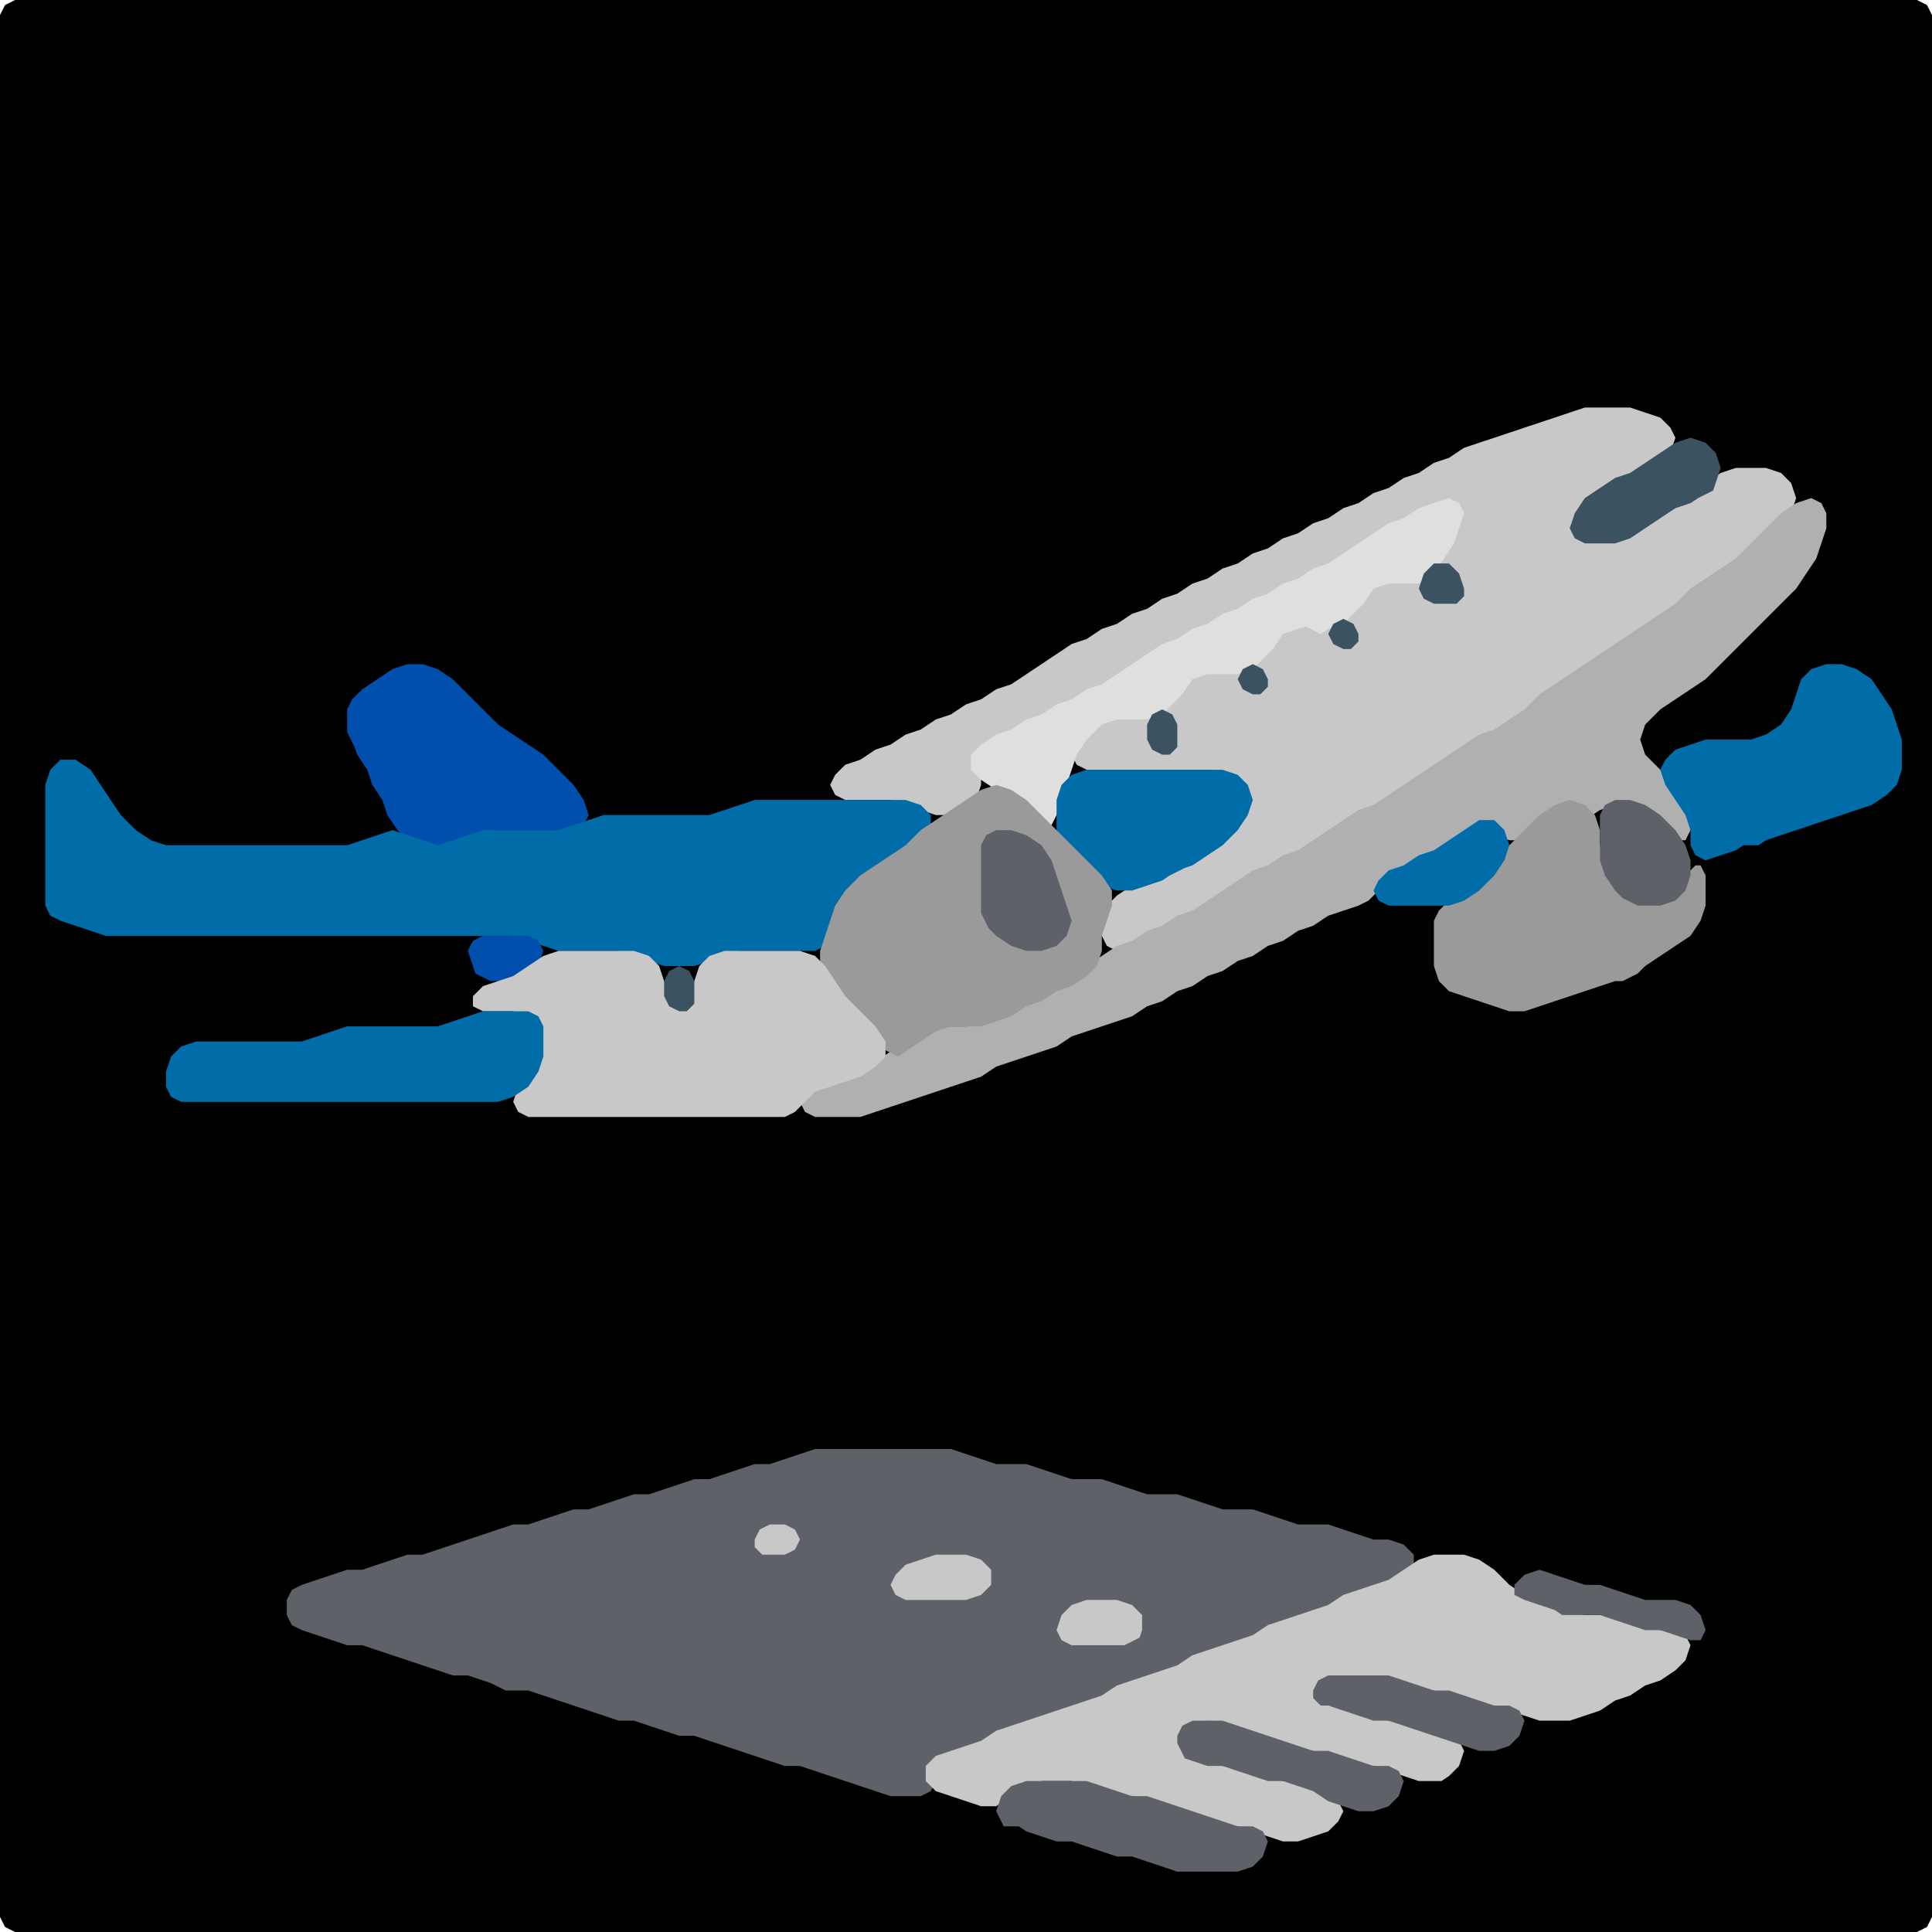 <?xml version="1.0" encoding="UTF-8" standalone="no"?>
<!DOCTYPE svg PUBLIC "-//W3C//DTD SVG 1.1//EN"
"http://www.w3.org/Graphics/SVG/1.1/DTD/svg11.dtd">
<svg width="128" height="128" xmlns="http://www.w3.org/2000/svg" version="1.1">
<path d="M 26.5 128.0 L 27.0 128.0 L 28.0 128.0 L 29.0 128.0 L 30.0 128.0 L 31.0 128.0 L 32.0 128.0 L 33.0 128.0 L 34.0 128.0 L 35.0 128.0 L 36.0 128.0 L 37.0 128.0 L 38.0 128.0 L 39.0 128.0 L 40.0 128.0 L 41.0 128.0 L 42.0 128.0 L 43.0 128.0 L 44.0 128.0 L 45.0 128.0 L 46.0 128.0 L 47.0 128.0 L 48.0 128.0 L 49.0 128.0 L 50.0 128.0 L 51.0 128.0 L 52.0 128.0 L 53.0 128.0 L 54.0 128.0 L 55.0 128.0 L 56.0 128.0 L 57.0 128.0 L 58.0 128.0 L 59.0 128.0 L 60.0 128.0 L 61.0 128.0 L 62.0 128.0 L 63.0 128.0 L 64.0 128.0 L 65.0 128.0 L 66.0 128.0 L 67.0 128.0 L 68.0 128.0 L 69.0 128.0 L 70.0 128.0 L 71.0 128.0 L 72.0 128.0 L 73.0 128.0 L 74.0 128.0 L 75.0 128.0 L 76.0 128.0 L 77.0 128.0 L 78.0 128.0 L 79.0 128.0 L 80.0 128.0 L 81.0 128.0 L 82.0 128.0 L 83.0 128.0 L 84.0 128.0 L 85.0 128.0 L 86.0 128.0 L 87.0 128.0 L 88.0 128.0 L 89.0 128.0 L 90.0 128.0 L 91.0 128.0 L 92.0 128.0 L 93.0 128.0 L 94.0 128.0 L 95.0 128.0 L 96.0 128.0 L 97.0 128.0 L 98.0 128.0 L 99.0 128.0 L 100.0 128.0 L 101.0 128.0 L 102.0 128.0 L 103.0 128.0 L 104.0 128.0 L 105.0 128.0 L 106.0 128.0 L 107.0 128.0 L 108.0 128.0 L 109.0 128.0 L 110.0 128.0 L 111.0 128.0 L 112.0 128.0 L 113.0 128.0 L 114.0 128.0 L 115.0 128.0 L 116.0 128.0 L 117.0 128.0 L 118.0 128.0 L 119.0 128.0 L 120.0 128.0 L 121.0 128.0 L 122.0 128.0 L 123.0 128.0 L 124.0 128.0 L 125.0 128.0 L 126.0 128.0 L 127.0 128.0 L 127.667 127.667 L 128.0 127.0 L 128.0 126.0 L 128.0 125.0 L 128.0 124.0 L 128.0 123.0 L 128.0 122.0 L 128.0 121.0 L 128.0 120.0 L 128.0 119.0 L 128.0 118.0 L 128.0 117.0 L 128.0 116.0 L 128.0 115.0 L 128.0 114.0 L 128.0 113.0 L 128.0 112.0 L 128.0 111.0 L 128.0 110.0 L 128.0 109.0 L 128.0 108.0 L 128.0 107.0 L 128.0 106.0 L 128.0 105.0 L 128.0 104.0 L 128.0 103.0 L 128.0 102.0 L 128.0 101.0 L 128.0 100.0 L 128.0 99.0 L 128.0 98.0 L 128.0 97.0 L 128.0 96.0 L 128.0 95.0 L 128.0 94.0 L 128.0 93.0 L 128.0 92.0 L 128.0 91.0 L 128.0 90.0 L 128.0 89.0 L 128.0 88.0 L 128.0 87.0 L 128.0 86.0 L 128.0 85.0 L 128.0 84.0 L 128.0 83.0 L 128.0 82.0 L 128.0 81.0 L 128.0 80.0 L 128.0 79.0 L 128.0 78.0 L 128.0 77.0 L 128.0 76.0 L 128.0 75.0 L 128.0 74.0 L 128.0 73.0 L 128.0 72.0 L 128.0 71.0 L 128.0 70.0 L 128.0 69.0 L 128.0 68.0 L 128.0 67.0 L 128.0 66.0 L 128.0 65.0 L 128.0 64.0 L 128.0 63.0 L 128.0 62.0 L 128.0 61.0 L 128.0 60.0 L 128.0 59.0 L 128.0 58.0 L 128.0 57.0 L 128.0 56.0 L 128.0 55.0 L 128.0 54.0 L 128.0 53.0 L 128.0 52.0 L 128.0 51.0 L 128.0 50.0 L 128.0 49.0 L 128.0 48.0 L 128.0 47.0 L 128.0 46.0 L 128.0 45.0 L 128.0 44.0 L 128.0 43.0 L 128.0 42.0 L 128.0 41.0 L 128.0 40.0 L 128.0 39.0 L 128.0 38.0 L 128.0 37.0 L 128.0 36.0 L 128.0 35.0 L 128.0 34.0 L 128.0 33.0 L 128.0 32.0 L 128.0 31.0 L 128.0 30.0 L 128.0 29.0 L 128.0 28.0 L 128.0 27.0 L 128.0 26.0 L 128.0 25.0 L 128.0 24.0 L 128.0 23.0 L 128.0 22.0 L 128.0 21.0 L 128.0 20.0 L 128.0 19.0 L 128.0 18.0 L 128.0 17.0 L 128.0 16.0 L 128.0 15.0 L 128.0 14.0 L 128.0 13.0 L 128.0 12.0 L 128.0 11.0 L 128.0 10.0 L 128.0 9.0 L 128.0 8.0 L 128.0 7.0 L 128.0 6.0 L 128.0 5.0 L 128.0 4.0 L 128.0 3.0 L 128.0 2.0 L 128.0 1.0 L 127.667 0.333 L 127.0 0.0 L 126.0 0.0 L 125.0 0.0 L 124.0 0.0 L 123.0 0.0 L 122.0 0.0 L 121.0 0.0 L 120.0 0.0 L 119.0 0.0 L 118.0 0.0 L 117.0 0.0 L 116.0 0.0 L 115.0 0.0 L 114.0 0.0 L 113.0 0.0 L 112.0 0.0 L 111.0 0.0 L 110.0 0.0 L 109.0 0.0 L 108.0 0.0 L 107.0 0.0 L 106.0 0.0 L 105.0 0.0 L 104.0 0.0 L 103.0 0.0 L 102.0 0.0 L 101.0 0.0 L 100.0 0.0 L 99.0 0.0 L 98.0 0.0 L 97.0 0.0 L 96.0 0.0 L 95.0 0.0 L 94.0 0.0 L 93.0 0.0 L 92.0 0.0 L 91.0 0.0 L 90.0 0.0 L 89.0 0.0 L 88.0 0.0 L 87.0 0.0 L 86.0 0.0 L 85.0 0.0 L 84.0 0.0 L 83.0 0.0 L 82.0 0.0 L 81.0 0.0 L 80.0 0.0 L 79.0 0.0 L 78.0 0.0 L 77.0 0.0 L 76.0 0.0 L 75.0 0.0 L 74.0 0.0 L 73.0 0.0 L 72.0 0.0 L 71.0 0.0 L 70.0 0.0 L 69.0 0.0 L 68.0 0.0 L 67.0 0.0 L 66.0 0.0 L 65.0 0.0 L 64.0 0.0 L 63.0 0.0 L 62.0 0.0 L 61.0 0.0 L 60.0 0.0 L 59.0 0.0 L 58.0 0.0 L 57.0 0.0 L 56.0 0.0 L 55.0 0.0 L 54.0 0.0 L 53.0 0.0 L 52.0 0.0 L 51.0 0.0 L 50.0 0.0 L 49.0 0.0 L 48.0 0.0 L 47.0 0.0 L 46.0 0.0 L 45.0 0.0 L 44.0 0.0 L 43.0 0.0 L 42.0 0.0 L 41.0 0.0 L 40.0 0.0 L 39.0 0.0 L 38.0 0.0 L 37.0 0.0 L 36.0 0.0 L 35.0 0.0 L 34.0 0.0 L 33.0 0.0 L 32.0 0.0 L 31.0 0.0 L 30.0 0.0 L 29.0 0.0 L 28.0 0.0 L 27.0 0.0 L 26.0 0.0 L 25.0 0.0 L 24.0 0.0 L 23.0 0.0 L 22.0 0.0 L 21.0 0.0 L 20.0 0.0 L 19.0 0.0 L 18.0 0.0 L 17.0 0.0 L 16.0 0.0 L 15.0 0.0 L 14.0 0.0 L 13.0 0.0 L 12.0 0.0 L 11.0 0.0 L 10.0 0.0 L 9.0 0.0 L 8.0 0.0 L 7.0 0.0 L 6.0 0.0 L 5.0 0.0 L 4.0 0.0 L 3.0 0.0 L 2.0 0.0 L 1.0 0.0 L 0.333 0.333 L 0.0 1.0 L 0.0 2.0 L 0.0 3.0 L 0.0 4.0 L 0.0 5.0 L 0.0 6.0 L 0.0 7.0 L 0.0 8.0 L 0.0 9.0 L 0.0 10.0 L 0.0 11.0 L 0.0 12.0 L 0.0 13.0 L 0.0 14.0 L 0.0 15.0 L 0.0 16.0 L 0.0 17.0 L 0.0 18.0 L 0.0 19.0 L 0.0 20.0 L 0.0 21.0 L 0.0 22.0 L 0.0 23.0 L 0.0 24.0 L 0.0 25.0 L 0.0 26.0 L 0.0 27.0 L 0.0 28.0 L 0.0 29.0 L 0.0 30.0 L 0.0 31.0 L 0.0 32.0 L 0.0 33.0 L 0.0 34.0 L 0.0 35.0 L 0.0 36.0 L 0.0 37.0 L 0.0 38.0 L 0.0 39.0 L 0.0 40.0 L 0.0 41.0 L 0.0 42.0 L 0.0 43.0 L 0.0 44.0 L 0.0 45.0 L 0.0 46.0 L 0.0 47.0 L 0.0 48.0 L 0.0 49.0 L 0.0 50.0 L 0.0 51.0 L 0.0 52.0 L 0.0 53.0 L 0.0 54.0 L 0.0 55.0 L 0.0 56.0 L 0.0 57.0 L 0.0 58.0 L 0.0 59.0 L 0.0 60.0 L 0.0 61.0 L 0.0 62.0 L 0.0 63.0 L 0.0 64.0 L 0.0 65.0 L 0.0 66.0 L 0.0 67.0 L 0.0 68.0 L 0.0 69.0 L 0.0 70.0 L 0.0 71.0 L 0.0 72.0 L 0.0 73.0 L 0.0 74.0 L 0.0 75.0 L 0.0 76.0 L 0.0 77.0 L 0.0 78.0 L 0.0 79.0 L 0.0 80.0 L 0.0 81.0 L 0.0 82.0 L 0.0 83.0 L 0.0 84.0 L 0.0 85.0 L 0.0 86.0 L 0.0 87.0 L 0.0 88.0 L 0.0 89.0 L 0.0 90.0 L 0.0 91.0 L 0.0 92.0 L 0.0 93.0 L 0.0 94.0 L 0.0 95.0 L 0.0 96.0 L 0.0 97.0 L 0.0 98.0 L 0.0 99.0 L 0.0 100.0 L 0.0 101.0 L 0.0 102.0 L 0.0 103.0 L 0.0 104.0 L 0.0 105.0 L 0.0 106.0 L 0.0 107.0 L 0.0 108.0 L 0.0 109.0 L 0.0 110.0 L 0.0 111.0 L 0.0 112.0 L 0.0 113.0 L 0.0 114.0 L 0.0 115.0 L 0.0 116.0 L 0.0 117.0 L 0.0 118.0 L 0.0 119.0 L 0.0 120.0 L 0.0 121.0 L 0.0 122.0 L 0.0 123.0 L 0.0 124.0 L 0.0 125.0 L 0.0 126.0 L 0.0 127.0 L 0.333 127.667 L 1.0 128.0 L 2.0 128.0 L 3.0 128.0 L 4.0 128.0 L 5.0 128.0 L 6.0 128.0 L 7.0 128.0 L 8.0 128.0 L 9.0 128.0 L 10.0 128.0 L 11.0 128.0 L 12.0 128.0 L 13.0 128.0 L 14.0 128.0 L 15.0 128.0 L 16.0 128.0 L 17.0 128.0 L 18.0 128.0 L 19.0 128.0 L 20.0 128.0 L 21.0 128.0 L 22.0 128.0 L 23.0 128.0 L 24.0 128.0 L 25.0 128.0 L 25.5 128.0 Z" stroke="none" fill="rgb(0,0,0)" />
<path d="M 88.5 55.5 L 89.0 55.0 L 90.0 54.333 L 91.0 53.667 L 92.0 53.333 L 93.0 52.667 L 94.0 52.0 L 95.0 51.333 L 96.0 50.667 L 97.0 50.0 L 98.0 49.333 L 99.0 48.667 L 100.0 48.333 L 101.0 47.667 L 102.0 47.0 L 103.0 46.0 L 104.0 45.333 L 105.0 44.667 L 106.0 44.0 L 107.0 43.333 L 108.0 42.667 L 109.0 42.0 L 110.0 41.333 L 111.0 40.667 L 112.0 40.0 L 113.0 39.0 L 114.0 38.333 L 115.0 37.667 L 116.0 37.0 L 117.0 36.0 L 118.0 35.0 L 118.667 34.0 L 119.0 33.0 L 118.667 32.0 L 118.0 31.333 L 117.0 31.0 L 116.0 31.0 L 115.0 31.0 L 114.0 31.333 L 113.0 32.0 L 112.0 32.667 L 111.0 33.333 L 110.0 33.667 L 109.0 34.333 L 108.0 35.0 L 107.0 35.667 L 106.0 36.0 L 105.0 35.667 L 104.667 35.0 L 105.0 34.0 L 106.0 33.0 L 107.0 32.333 L 108.0 31.667 L 109.0 31.333 L 110.0 30.667 L 110.667 30.0 L 111.0 29.0 L 110.667 28.333 L 110.0 27.667 L 109.0 27.333 L 108.0 27.0 L 107.0 27.0 L 106.0 27.0 L 105.0 27.0 L 104.0 27.333 L 103.0 27.667 L 102.0 28.0 L 101.0 28.333 L 100.0 28.667 L 99.0 29.0 L 98.0 29.333 L 97.0 29.667 L 96.0 30.333 L 95.0 30.667 L 94.0 31.333 L 93.0 31.667 L 92.0 32.333 L 91.0 32.667 L 90.0 33.333 L 89.0 33.667 L 88.0 34.333 L 87.0 34.667 L 86.0 35.333 L 85.0 35.667 L 84.0 36.333 L 83.0 36.667 L 82.0 37.333 L 81.0 37.667 L 80.0 38.333 L 79.0 38.667 L 78.0 39.333 L 77.0 39.667 L 76.0 40.333 L 75.0 40.667 L 74.0 41.333 L 73.0 41.667 L 72.0 42.333 L 71.0 42.667 L 70.0 43.333 L 69.0 44.0 L 68.0 44.667 L 67.0 45.333 L 66.0 45.667 L 65.0 46.333 L 64.0 46.667 L 63.0 47.333 L 62.0 47.667 L 61.0 48.333 L 60.0 48.667 L 59.0 49.333 L 58.0 49.667 L 57.0 50.333 L 56.0 50.667 L 55.333 51.333 L 55.0 52.0 L 55.333 52.667 L 56.0 53.0 L 57.0 53.0 L 58.0 53.0 L 59.0 53.0 L 60.0 53.333 L 61.0 53.667 L 62.0 54.0 L 63.0 54.0 L 64.0 53.667 L 64.667 53.0 L 65.0 52.0 L 65.0 51.0 L 65.333 50.0 L 66.0 49.333 L 67.0 48.667 L 68.0 48.333 L 69.0 47.667 L 70.0 47.333 L 71.0 47.333 L 71.333 48.0 L 71.333 49.0 L 71.0 50.0 L 71.333 50.667 L 72.0 51.0 L 73.0 51.0 L 74.0 51.0 L 75.0 51.0 L 76.0 51.0 L 77.0 51.0 L 78.0 51.0 L 79.0 51.0 L 80.0 51.0 L 81.0 51.333 L 82.0 52.0 L 82.333 53.0 L 82.0 54.0 L 81.0 55.0 L 80.0 56.0 L 79.0 56.667 L 78.0 57.333 L 77.0 57.667 L 76.0 58.333 L 75.0 58.667 L 74.0 59.333 L 73.333 60.0 L 73.0 61.0 L 73.0 62.0 L 73.333 62.667 L 74.0 63.0 L 75.0 62.667 L 76.0 62.333 L 77.0 61.667 L 78.0 61.333 L 79.0 60.667 L 80.0 60.333 L 81.0 59.667 L 82.0 59.0 L 83.0 58.333 L 84.0 57.667 L 85.0 57.333 L 86.0 56.667 L 87.0 56.333 L 87.5 56.0 Z" stroke="none" fill="rgb(200,200,200)" />
<path d="M 113.5 32.5 L 113.667 32.0 L 114.0 31.0 L 113.667 30.0 L 113.0 29.333 L 112.0 29.0 L 111.0 29.333 L 110.0 30.0 L 109.0 30.667 L 108.0 31.333 L 107.0 31.667 L 106.0 32.333 L 105.0 33.0 L 104.333 34.0 L 104.0 35.0 L 104.333 35.667 L 105.0 36.0 L 106.0 36.0 L 107.0 36.0 L 108.0 35.667 L 109.0 35.0 L 110.0 34.333 L 111.0 33.667 L 112.0 33.333 L 112.5 33.0 Z" stroke="none" fill="rgb(59,83,97)" />
<path d="M 87.5 42.0 L 88.0 41.667 L 89.0 41.333 L 89.667 40.667 L 90.333 40.0 L 91.0 39.0 L 92.0 38.667 L 93.0 38.667 L 94.0 38.667 L 95.0 38.0 L 95.667 37.0 L 96.333 36.0 L 96.667 35.0 L 97.0 34.0 L 96.667 33.333 L 96.0 33.0 L 95.0 33.333 L 94.0 33.667 L 93.0 34.333 L 92.0 34.667 L 91.0 35.333 L 90.0 36.0 L 89.0 36.667 L 88.0 37.333 L 87.0 37.667 L 86.0 38.333 L 85.0 38.667 L 84.0 39.333 L 83.0 39.667 L 82.0 40.333 L 81.0 40.667 L 80.0 41.333 L 79.0 41.667 L 78.0 42.333 L 77.0 42.667 L 76.0 43.333 L 75.0 44.0 L 74.0 44.667 L 73.0 45.333 L 72.0 45.667 L 71.0 46.333 L 70.0 46.667 L 69.0 47.333 L 68.0 47.667 L 67.0 48.333 L 66.0 48.667 L 65.0 49.333 L 64.333 50.0 L 64.333 51.0 L 65.0 51.667 L 66.0 52.333 L 67.0 53.0 L 68.0 54.0 L 69.0 54.667 L 69.667 54.667 L 70.0 54.0 L 70.333 53.0 L 70.667 52.0 L 71.0 51.0 L 71.333 50.0 L 72.0 49.0 L 73.0 48.0 L 74.0 47.667 L 75.0 47.667 L 76.0 47.667 L 77.0 47.333 L 77.667 46.667 L 78.333 46.0 L 79.0 45.0 L 80.0 44.667 L 81.0 44.667 L 82.0 44.667 L 83.0 44.333 L 83.667 43.667 L 84.333 43.0 L 85.0 42.0 L 86.0 41.667 L 86.5 41.5 Z" stroke="none" fill="rgb(223,223,222)" />
<path d="M 105.5 54.0 L 106.0 53.667 L 107.0 53.333 L 108.0 53.333 L 109.0 54.0 L 110.0 55.0 L 111.0 55.667 L 111.667 55.667 L 112.0 55.0 L 112.0 54.0 L 111.667 53.0 L 111.0 52.0 L 110.0 51.0 L 109.0 50.0 L 108.667 49.0 L 109.0 48.0 L 110.0 47.0 L 111.0 46.333 L 112.0 45.667 L 113.0 45.0 L 114.0 44.0 L 115.0 43.0 L 116.0 42.0 L 117.0 41.0 L 118.0 40.0 L 119.0 39.0 L 119.667 38.0 L 120.333 37.0 L 120.667 36.0 L 121.0 35.0 L 121.0 34.0 L 120.667 33.333 L 120.0 33.0 L 119.0 33.333 L 118.0 34.0 L 117.0 35.0 L 116.0 36.0 L 115.0 37.0 L 114.0 37.667 L 113.0 38.333 L 112.0 39.0 L 111.0 40.0 L 110.0 40.667 L 109.0 41.333 L 108.0 42.0 L 107.0 42.667 L 106.0 43.333 L 105.0 44.0 L 104.0 44.667 L 103.0 45.333 L 102.0 46.0 L 101.0 47.0 L 100.0 47.667 L 99.0 48.333 L 98.0 48.667 L 97.0 49.333 L 96.0 50.0 L 95.0 50.667 L 94.0 51.333 L 93.0 52.0 L 92.0 52.667 L 91.0 53.333 L 90.0 53.667 L 89.0 54.333 L 88.0 55.0 L 87.0 55.667 L 86.0 56.333 L 85.0 56.667 L 84.0 57.333 L 83.0 57.667 L 82.0 58.333 L 81.0 59.0 L 80.0 59.667 L 79.0 60.333 L 78.0 60.667 L 77.0 61.333 L 76.0 61.667 L 75.0 62.333 L 74.0 62.667 L 73.0 63.333 L 72.0 64.0 L 71.0 64.667 L 70.0 65.333 L 69.0 65.667 L 68.0 66.333 L 67.0 66.667 L 66.0 67.333 L 65.0 67.667 L 64.0 68.0 L 63.0 68.0 L 62.0 68.0 L 61.0 68.333 L 60.0 69.0 L 59.0 69.667 L 58.0 70.333 L 57.0 70.667 L 56.0 71.333 L 55.0 71.667 L 54.0 72.0 L 53.333 72.333 L 53.0 73.0 L 53.333 73.667 L 54.0 74.0 L 55.0 74.0 L 56.0 74.0 L 57.0 74.0 L 58.0 73.667 L 59.0 73.333 L 60.0 73.0 L 61.0 72.667 L 62.0 72.333 L 63.0 72.0 L 64.0 71.667 L 65.0 71.333 L 66.0 70.667 L 67.0 70.333 L 68.0 70.0 L 69.0 69.667 L 70.0 69.333 L 71.0 68.667 L 72.0 68.333 L 73.0 68.0 L 74.0 67.667 L 75.0 67.333 L 76.0 66.667 L 77.0 66.333 L 78.0 65.667 L 79.0 65.333 L 80.0 64.667 L 81.0 64.333 L 82.0 63.667 L 83.0 63.333 L 84.0 62.667 L 85.0 62.333 L 86.0 61.667 L 87.0 61.333 L 88.0 60.667 L 89.0 60.333 L 90.0 60.0 L 90.667 59.667 L 91.333 59.0 L 92.0 58.333 L 93.0 57.667 L 94.0 57.333 L 95.0 56.667 L 96.0 56.333 L 97.0 55.667 L 98.0 55.333 L 99.0 55.333 L 100.0 55.667 L 101.0 55.667 L 102.0 55.0 L 103.0 54.0 L 104.0 53.667 L 104.5 53.5 Z" stroke="none" fill="rgb(176,176,177)" />
<path d="M 97.0 39.5 L 97.0 39.0 L 96.667 38.0 L 96.0 37.333 L 95.0 37.333 L 94.333 38.0 L 94.0 39.0 L 94.333 39.667 L 95.0 40.0 L 96.0 40.0 L 96.5 40.0 Z" stroke="none" fill="rgb(59,83,97)" />
<path d="M 90.0 42.5 L 90.0 42.0 L 89.667 41.333 L 89.0 41.0 L 88.333 41.333 L 88.0 42.0 L 88.333 42.667 L 89.0 43.0 L 89.5 43.0 Z" stroke="none" fill="rgb(59,83,97)" />
<path d="M 23.5 49.5 L 23.667 50.0 L 24.333 51.0 L 24.667 52.0 L 25.333 53.0 L 25.667 54.0 L 26.333 55.0 L 27.0 55.667 L 28.0 56.0 L 29.0 56.0 L 30.0 56.0 L 31.0 55.667 L 32.0 55.333 L 33.0 55.0 L 34.0 55.0 L 35.0 55.0 L 36.0 55.0 L 37.0 55.0 L 38.0 55.0 L 38.667 54.667 L 39.0 54.0 L 38.667 53.0 L 38.0 52.0 L 37.0 51.0 L 36.0 50.0 L 35.0 49.333 L 34.0 48.667 L 33.0 48.0 L 32.0 47.0 L 31.0 46.0 L 30.0 45.0 L 29.0 44.333 L 28.0 44.0 L 27.0 44.0 L 26.0 44.333 L 25.0 45.0 L 24.0 45.667 L 23.333 46.333 L 23.0 47.0 L 23.0 48.0 L 23.0 48.5 Z" stroke="none" fill="rgb(1,79,172)" />
<path d="M 84.0 45.5 L 84.0 45.0 L 83.667 44.333 L 83.0 44.0 L 82.333 44.333 L 82.0 45.0 L 82.333 45.667 L 83.0 46.0 L 83.5 46.0 Z" stroke="none" fill="rgb(59,83,97)" />
<path d="M 116.5 56.0 L 117.0 55.667 L 118.0 55.333 L 119.0 55.0 L 120.0 54.667 L 121.0 54.333 L 122.0 54.0 L 123.0 53.667 L 124.0 53.333 L 125.0 52.667 L 125.667 52.0 L 126.0 51.0 L 126.0 50.0 L 126.0 49.0 L 125.667 48.0 L 125.333 47.0 L 124.667 46.0 L 124.0 45.0 L 123.0 44.333 L 122.0 44.0 L 121.0 44.0 L 120.0 44.333 L 119.333 45.0 L 119.0 46.0 L 118.667 47.0 L 118.0 48.0 L 117.0 48.667 L 116.0 49.0 L 115.0 49.0 L 114.0 49.0 L 113.0 49.0 L 112.0 49.333 L 111.0 49.667 L 110.333 50.333 L 110.0 51.0 L 110.333 52.0 L 111.0 53.0 L 111.667 54.0 L 112.0 55.0 L 112.0 56.0 L 112.333 56.667 L 113.0 57.0 L 114.0 56.667 L 115.0 56.333 L 115.5 56.0 Z" stroke="none" fill="rgb(0,108,168)" />
<path d="M 78.0 49.5 L 78.0 49.0 L 78.0 48.0 L 77.667 47.333 L 77.0 47.0 L 76.333 47.333 L 76.0 48.0 L 76.0 49.0 L 76.333 49.667 L 77.0 50.0 L 77.5 50.0 Z" stroke="none" fill="rgb(59,83,97)" />
<path d="M 57.5 58.5 L 58.0 58.0 L 59.0 57.333 L 60.0 56.667 L 61.0 56.0 L 61.667 55.0 L 61.667 54.0 L 61.0 53.333 L 60.0 53.0 L 59.0 53.0 L 58.0 53.0 L 57.0 53.0 L 56.0 53.0 L 55.0 53.0 L 54.0 53.0 L 53.0 53.0 L 52.0 53.0 L 51.0 53.0 L 50.0 53.0 L 49.0 53.333 L 48.0 53.667 L 47.0 54.0 L 46.0 54.0 L 45.0 54.0 L 44.0 54.0 L 43.0 54.0 L 42.0 54.0 L 41.0 54.0 L 40.0 54.0 L 39.0 54.333 L 38.0 54.667 L 37.0 55.0 L 36.0 55.0 L 35.0 55.0 L 34.0 55.0 L 33.0 55.0 L 32.0 55.0 L 31.0 55.333 L 30.0 55.667 L 29.0 56.0 L 28.0 55.667 L 27.0 55.333 L 26.0 55.0 L 25.0 55.333 L 24.0 55.667 L 23.0 56.0 L 22.0 56.0 L 21.0 56.0 L 20.0 56.0 L 19.0 56.0 L 18.0 56.0 L 17.0 56.0 L 16.0 56.0 L 15.0 56.0 L 14.0 56.0 L 13.0 56.0 L 12.0 56.0 L 11.0 56.0 L 10.0 55.667 L 9.0 55.0 L 8.0 54.0 L 7.333 53.0 L 6.667 52.0 L 6.0 51.0 L 5.0 50.333 L 4.0 50.333 L 3.333 51.0 L 3.0 52.0 L 3.0 53.0 L 3.0 54.0 L 3.0 55.0 L 3.0 56.0 L 3.0 57.0 L 3.0 58.0 L 3.0 59.0 L 3.0 60.0 L 3.333 60.667 L 4.0 61.0 L 5.0 61.333 L 6.0 61.667 L 7.0 62.0 L 8.0 62.0 L 9.0 62.0 L 10.0 62.0 L 11.0 62.0 L 12.0 62.0 L 13.0 62.0 L 14.0 62.0 L 15.0 62.0 L 16.0 62.0 L 17.0 62.0 L 18.0 62.0 L 19.0 62.0 L 20.0 62.0 L 21.0 62.0 L 22.0 62.0 L 23.0 62.0 L 24.0 62.0 L 25.0 62.0 L 26.0 62.0 L 27.0 62.0 L 28.0 62.0 L 29.0 62.0 L 30.0 62.0 L 31.0 62.0 L 32.0 62.0 L 33.0 62.0 L 34.0 62.0 L 35.0 62.333 L 36.0 62.667 L 37.0 63.0 L 38.0 63.0 L 39.0 63.0 L 40.0 63.0 L 41.0 63.0 L 42.0 63.333 L 43.0 63.667 L 44.0 64.0 L 45.0 64.0 L 46.0 64.0 L 47.0 63.667 L 48.0 63.333 L 49.0 63.0 L 50.0 63.0 L 51.0 63.0 L 52.0 63.0 L 53.0 63.0 L 54.0 63.0 L 54.667 62.667 L 55.0 62.0 L 55.333 61.0 L 56.0 60.0 L 56.5 59.5 Z" stroke="none" fill="rgb(0,108,168)" />
<path d="M 78.5 57.5 L 79.0 57.333 L 80.0 56.667 L 81.0 56.0 L 82.0 55.0 L 82.667 54.0 L 83.0 53.0 L 82.667 52.0 L 82.0 51.333 L 81.0 51.0 L 80.0 51.0 L 79.0 51.0 L 78.0 51.0 L 77.0 51.0 L 76.0 51.0 L 75.0 51.0 L 74.0 51.0 L 73.0 51.0 L 72.0 51.0 L 71.0 51.333 L 70.333 52.0 L 70.0 53.0 L 70.0 54.0 L 70.0 55.0 L 70.333 56.0 L 71.0 57.0 L 72.0 58.0 L 73.0 58.667 L 74.0 59.0 L 75.0 59.0 L 76.0 58.667 L 77.0 58.333 L 77.5 58.0 Z" stroke="none" fill="rgb(0,108,168)" />
<path d="M 59.5 70.0 L 60.0 69.667 L 61.0 69.0 L 62.0 68.333 L 63.0 68.0 L 64.0 68.0 L 65.0 68.0 L 66.0 67.667 L 67.0 67.333 L 68.0 66.667 L 69.0 66.333 L 70.0 65.667 L 71.0 65.333 L 72.0 64.667 L 72.667 64.0 L 73.0 63.0 L 73.0 62.0 L 73.333 61.0 L 73.667 60.0 L 73.667 59.0 L 73.0 58.0 L 72.0 57.0 L 71.0 56.0 L 70.0 55.0 L 69.0 54.0 L 68.0 53.0 L 67.0 52.333 L 66.0 52.0 L 65.0 52.333 L 64.0 53.0 L 63.0 53.667 L 62.0 54.333 L 61.0 55.0 L 60.0 56.0 L 59.0 56.667 L 58.0 57.333 L 57.0 58.0 L 56.0 59.0 L 55.333 60.0 L 55.0 61.0 L 54.667 62.0 L 54.333 63.0 L 54.333 64.0 L 54.667 65.0 L 55.333 66.0 L 56.0 67.0 L 57.0 68.0 L 58.0 69.0 L 58.5 69.5 Z" stroke="none" fill="rgb(154,154,154)" />
<path d="M 108.5 64.5 L 109.0 64.0 L 110.0 63.333 L 111.0 62.667 L 112.0 62.0 L 112.667 61.0 L 113.0 60.0 L 113.0 59.0 L 113.0 58.0 L 112.667 57.333 L 112.333 57.333 L 111.667 58.0 L 111.0 59.0 L 110.0 59.667 L 109.0 59.667 L 108.0 59.0 L 107.0 58.0 L 106.333 57.0 L 106.0 56.0 L 106.0 55.0 L 105.667 54.0 L 105.0 53.333 L 104.0 53.0 L 103.0 53.333 L 102.0 54.0 L 101.0 55.0 L 100.0 56.0 L 99.0 57.0 L 98.0 58.0 L 97.0 59.0 L 96.0 59.667 L 95.333 60.333 L 95.0 61.0 L 95.0 62.0 L 95.0 63.0 L 95.0 64.0 L 95.333 65.0 L 96.0 65.667 L 97.0 66.0 L 98.0 66.333 L 99.0 66.667 L 100.0 67.0 L 101.0 67.0 L 102.0 66.667 L 103.0 66.333 L 104.0 66.0 L 105.0 65.667 L 106.0 65.333 L 107.0 65.0 L 107.5 65.0 Z" stroke="none" fill="rgb(154,154,154)" />
<path d="M 108.5 60.0 L 109.0 60.0 L 110.0 60.0 L 111.0 59.667 L 111.667 59.0 L 112.0 58.0 L 112.0 57.0 L 111.667 56.0 L 111.0 55.0 L 110.0 54.0 L 109.0 53.333 L 108.0 53.0 L 107.0 53.0 L 106.333 53.333 L 106.0 54.0 L 106.0 55.0 L 106.0 56.0 L 106.0 57.0 L 106.333 58.0 L 107.0 59.0 L 107.5 59.5 Z" stroke="none" fill="rgb(94,98,104)" />
<path d="M 94.5 60.0 L 95.0 60.0 L 96.0 60.0 L 97.0 59.667 L 98.0 59.0 L 99.0 58.0 L 99.667 57.0 L 100.0 56.0 L 99.667 55.0 L 99.0 54.333 L 98.0 54.333 L 97.0 55.0 L 96.0 55.667 L 95.0 56.333 L 94.0 56.667 L 93.0 57.333 L 92.0 57.667 L 91.333 58.333 L 91.0 59.0 L 91.333 59.667 L 92.0 60.0 L 93.0 60.0 L 93.5 60.0 Z" stroke="none" fill="rgb(0,108,168)" />
<path d="M 65.5 61.5 L 66.0 62.0 L 67.0 62.667 L 68.0 63.0 L 69.0 63.0 L 70.0 62.667 L 70.667 62.0 L 71.0 61.0 L 70.667 60.0 L 70.333 59.0 L 70.0 58.0 L 69.667 57.0 L 69.0 56.0 L 68.0 55.333 L 67.0 55.0 L 66.0 55.0 L 65.333 55.333 L 65.0 56.0 L 65.0 57.0 L 65.0 58.0 L 65.0 59.0 L 65.0 60.0 L 65.0 60.5 Z" stroke="none" fill="rgb(94,98,104)" />
<path d="M 32.5 65.0 L 33.0 65.0 L 34.0 65.0 L 35.0 64.667 L 35.667 64.0 L 36.0 63.0 L 35.667 62.333 L 35.0 62.0 L 34.0 62.0 L 33.0 62.0 L 32.0 62.0 L 31.333 62.333 L 31.0 63.0 L 31.333 64.0 L 31.5 64.5 Z" stroke="none" fill="rgb(1,79,172)" />
<path d="M 39.5 74.0 L 40.0 74.0 L 41.0 74.0 L 42.0 74.0 L 43.0 74.0 L 44.0 74.0 L 45.0 74.0 L 46.0 74.0 L 47.0 74.0 L 48.0 74.0 L 49.0 74.0 L 50.0 74.0 L 51.0 74.0 L 52.0 74.0 L 52.667 73.667 L 53.333 73.0 L 54.0 72.333 L 55.0 72.0 L 56.0 71.667 L 57.0 71.333 L 58.0 70.667 L 58.667 70.0 L 58.667 69.0 L 58.0 68.0 L 57.0 67.0 L 56.0 66.0 L 55.333 65.0 L 54.667 64.0 L 54.0 63.333 L 53.0 63.0 L 52.0 63.0 L 51.0 63.0 L 50.0 63.0 L 49.0 63.0 L 48.0 63.0 L 47.0 63.333 L 46.333 64.0 L 46.0 65.0 L 45.667 66.0 L 45.0 66.333 L 44.333 66.0 L 44.0 65.0 L 43.667 64.0 L 43.0 63.333 L 42.0 63.0 L 41.0 63.0 L 40.0 63.0 L 39.0 63.0 L 38.0 63.0 L 37.0 63.0 L 36.0 63.333 L 35.0 64.0 L 34.0 64.667 L 33.0 65.0 L 32.0 65.333 L 31.333 66.0 L 31.333 66.667 L 32.0 67.0 L 33.0 67.0 L 34.0 67.0 L 35.0 67.333 L 35.667 68.0 L 36.0 69.0 L 35.667 70.0 L 35.0 71.0 L 34.333 72.0 L 34.0 73.0 L 34.333 73.667 L 35.0 74.0 L 36.0 74.0 L 37.0 74.0 L 38.0 74.0 L 38.5 74.0 Z" stroke="none" fill="rgb(200,200,200)" />
<path d="M 46.0 66.5 L 46.0 66.0 L 46.0 65.0 L 45.667 64.333 L 45.0 64.0 L 44.333 64.333 L 44.0 65.0 L 44.0 66.0 L 44.333 66.667 L 45.0 67.0 L 45.5 67.0 Z" stroke="none" fill="rgb(59,83,97)" />
<path d="M 18.5 73.0 L 19.0 73.0 L 20.0 73.0 L 21.0 73.0 L 22.0 73.0 L 23.0 73.0 L 24.0 73.0 L 25.0 73.0 L 26.0 73.0 L 27.0 73.0 L 28.0 73.0 L 29.0 73.0 L 30.0 73.0 L 31.0 73.0 L 32.0 73.0 L 33.0 73.0 L 34.0 72.667 L 35.0 72.0 L 35.667 71.0 L 36.0 70.0 L 36.0 69.0 L 36.0 68.0 L 35.667 67.333 L 35.0 67.0 L 34.0 67.0 L 33.0 67.0 L 32.0 67.0 L 31.0 67.333 L 30.0 67.667 L 29.0 68.0 L 28.0 68.0 L 27.0 68.0 L 26.0 68.0 L 25.0 68.0 L 24.0 68.0 L 23.0 68.0 L 22.0 68.333 L 21.0 68.667 L 20.0 69.0 L 19.0 69.0 L 18.0 69.0 L 17.0 69.0 L 16.0 69.0 L 15.0 69.0 L 14.0 69.0 L 13.0 69.0 L 12.0 69.333 L 11.333 70.0 L 11.0 71.0 L 11.0 72.0 L 11.333 72.667 L 12.0 73.0 L 13.0 73.0 L 14.0 73.0 L 15.0 73.0 L 16.0 73.0 L 17.0 73.0 L 17.5 73.0 Z" stroke="none" fill="rgb(0,108,168)" />
<path d="M 33.5 112.0 L 34.0 112.0 L 35.0 112.0 L 36.0 112.333 L 37.0 112.667 L 38.0 113.0 L 39.0 113.333 L 40.0 113.667 L 41.0 114.0 L 42.0 114.0 L 43.0 114.333 L 44.0 114.667 L 45.0 115.0 L 46.0 115.0 L 47.0 115.333 L 48.0 115.667 L 49.0 116.0 L 50.0 116.333 L 51.0 116.667 L 52.0 117.0 L 53.0 117.0 L 54.0 117.333 L 55.0 117.667 L 56.0 118.0 L 57.0 118.333 L 58.0 118.667 L 59.0 119.0 L 60.0 119.0 L 61.0 119.0 L 61.667 118.667 L 62.0 118.0 L 62.333 117.0 L 63.0 116.333 L 64.0 116.0 L 65.0 115.667 L 66.0 115.333 L 67.0 114.667 L 68.0 114.333 L 69.0 114.0 L 70.0 113.667 L 71.0 113.333 L 72.0 113.0 L 73.0 112.667 L 74.0 112.333 L 75.0 111.667 L 76.0 111.333 L 77.0 111.0 L 78.0 110.667 L 79.0 110.333 L 80.0 109.667 L 81.0 109.333 L 82.0 109.0 L 83.0 108.667 L 84.0 108.333 L 85.0 107.667 L 86.0 107.333 L 87.0 107.0 L 88.0 106.667 L 89.0 106.333 L 90.0 105.667 L 91.0 105.333 L 92.0 105.0 L 93.0 104.667 L 93.667 104.0 L 93.667 103.0 L 93.0 102.333 L 92.0 102.0 L 91.0 102.0 L 90.0 101.667 L 89.0 101.333 L 88.0 101.0 L 87.0 101.0 L 86.0 101.0 L 85.0 100.667 L 84.0 100.333 L 83.0 100.0 L 82.0 100.0 L 81.0 100.0 L 80.0 99.667 L 79.0 99.333 L 78.0 99.0 L 77.0 99.0 L 76.0 99.0 L 75.0 98.667 L 74.0 98.333 L 73.0 98.0 L 72.0 98.0 L 71.0 98.0 L 70.0 97.667 L 69.0 97.333 L 68.0 97.0 L 67.0 97.0 L 66.0 97.0 L 65.0 96.667 L 64.0 96.333 L 63.0 96.0 L 62.0 96.0 L 61.0 96.0 L 60.0 96.0 L 59.0 96.0 L 58.0 96.0 L 57.0 96.0 L 56.0 96.0 L 55.0 96.0 L 54.0 96.0 L 53.0 96.333 L 52.0 96.667 L 51.0 97.0 L 50.0 97.0 L 49.0 97.333 L 48.0 97.667 L 47.0 98.0 L 46.0 98.0 L 45.0 98.333 L 44.0 98.667 L 43.0 99.0 L 42.0 99.0 L 41.0 99.333 L 40.0 99.667 L 39.0 100.0 L 38.0 100.0 L 37.0 100.333 L 36.0 100.667 L 35.0 101.0 L 34.0 101.0 L 33.0 101.333 L 32.0 101.667 L 31.0 102.0 L 30.0 102.333 L 29.0 102.667 L 28.0 103.0 L 27.0 103.0 L 26.0 103.333 L 25.0 103.667 L 24.0 104.0 L 23.0 104.0 L 22.0 104.333 L 21.0 104.667 L 20.0 105.0 L 19.333 105.333 L 19.0 106.0 L 19.0 107.0 L 19.333 107.667 L 20.0 108.0 L 21.0 108.333 L 22.0 108.667 L 23.0 109.0 L 24.0 109.0 L 25.0 109.333 L 26.0 109.667 L 27.0 110.0 L 28.0 110.333 L 29.0 110.667 L 30.0 111.0 L 31.0 111.0 L 32.0 111.333 L 32.5 111.5 Z" stroke="none" fill="rgb(94,98,104)" />
<path d="M 50.5 103.0 L 51.0 103.0 L 52.0 103.0 L 52.667 102.667 L 53.0 102.0 L 52.667 101.333 L 52.0 101.0 L 51.0 101.0 L 50.333 101.333 L 50.0 102.0 L 50.0 102.5 Z" stroke="none" fill="rgb(200,200,200)" />
<path d="M 61.5 106.0 L 62.0 106.0 L 63.0 106.0 L 64.0 106.0 L 65.0 105.667 L 65.667 105.0 L 65.667 104.0 L 65.0 103.333 L 64.0 103.0 L 63.0 103.0 L 62.0 103.0 L 61.0 103.333 L 60.0 103.667 L 59.333 104.333 L 59.0 105.0 L 59.333 105.667 L 60.0 106.0 L 60.5 106.0 Z" stroke="none" fill="rgb(200,200,200)" />
<path d="M 95.5 118.0 L 96.0 117.667 L 96.667 117.0 L 97.0 116.0 L 96.667 115.333 L 96.0 115.0 L 95.0 114.667 L 94.0 114.333 L 93.0 114.0 L 92.0 114.0 L 91.0 113.667 L 90.0 113.333 L 89.0 113.0 L 88.0 112.667 L 87.667 112.0 L 88.0 111.333 L 89.0 111.0 L 90.0 111.0 L 91.0 111.0 L 92.0 111.333 L 93.0 111.667 L 94.0 112.0 L 95.0 112.0 L 96.0 112.333 L 97.0 112.667 L 98.0 113.0 L 99.0 113.0 L 100.0 113.333 L 101.0 113.667 L 102.0 114.0 L 103.0 114.0 L 104.0 114.0 L 105.0 113.667 L 106.0 113.333 L 107.0 112.667 L 108.0 112.333 L 109.0 111.667 L 110.0 111.333 L 111.0 110.667 L 111.667 110.0 L 112.0 109.0 L 111.667 108.333 L 111.0 108.0 L 110.0 108.0 L 109.0 107.667 L 108.0 107.333 L 107.0 107.0 L 106.0 107.0 L 105.0 107.0 L 104.0 106.667 L 103.0 106.333 L 102.0 106.0 L 101.0 105.667 L 100.0 105.0 L 99.0 104.0 L 98.0 103.333 L 97.0 103.0 L 96.0 103.0 L 95.0 103.0 L 94.0 103.333 L 93.0 104.0 L 92.0 104.667 L 91.0 105.0 L 90.0 105.333 L 89.0 105.667 L 88.0 106.333 L 87.0 106.667 L 86.0 107.0 L 85.0 107.333 L 84.0 107.667 L 83.0 108.333 L 82.0 108.667 L 81.0 109.0 L 80.0 109.333 L 79.0 109.667 L 78.0 110.333 L 77.0 110.667 L 76.0 111.0 L 75.0 111.333 L 74.0 111.667 L 73.0 112.333 L 72.0 112.667 L 71.0 113.0 L 70.0 113.333 L 69.0 113.667 L 68.0 114.0 L 67.0 114.333 L 66.0 114.667 L 65.0 115.333 L 64.0 115.667 L 63.0 116.0 L 62.0 116.333 L 61.333 117.0 L 61.333 118.0 L 62.0 118.667 L 63.0 119.0 L 64.0 119.333 L 65.0 119.667 L 66.0 119.667 L 67.0 119.0 L 68.0 118.333 L 69.0 118.0 L 70.0 118.0 L 71.0 118.0 L 72.0 118.333 L 73.0 118.667 L 74.0 119.0 L 75.0 119.0 L 76.0 119.333 L 77.0 119.667 L 78.0 120.0 L 79.0 120.333 L 80.0 120.667 L 81.0 121.0 L 82.0 121.0 L 83.0 121.333 L 84.0 121.667 L 85.0 122.0 L 86.0 122.0 L 87.0 121.667 L 88.0 121.333 L 88.667 120.667 L 89.0 120.0 L 88.667 119.333 L 88.0 118.667 L 87.0 118.333 L 86.0 118.0 L 85.0 118.0 L 84.0 117.667 L 83.0 117.333 L 82.0 117.0 L 81.0 117.0 L 80.0 116.667 L 79.0 116.0 L 78.667 115.0 L 79.0 114.333 L 80.0 114.0 L 81.0 114.333 L 82.0 114.667 L 83.0 115.0 L 84.0 115.333 L 85.0 115.667 L 86.0 116.0 L 87.0 116.0 L 88.0 116.333 L 89.0 116.667 L 90.0 117.0 L 91.0 117.0 L 92.0 117.333 L 93.0 117.667 L 94.0 118.0 L 94.5 118.0 Z" stroke="none" fill="rgb(200,200,200)" />
<path d="M 104.5 107.0 L 105.0 107.0 L 106.0 107.0 L 107.0 107.333 L 108.0 107.667 L 109.0 108.0 L 110.0 108.0 L 111.0 108.333 L 112.0 108.667 L 112.667 108.667 L 113.0 108.0 L 112.667 107.0 L 112.0 106.333 L 111.0 106.0 L 110.0 106.0 L 109.0 106.0 L 108.0 105.667 L 107.0 105.333 L 106.0 105.0 L 105.0 105.0 L 104.0 104.667 L 103.0 104.333 L 102.0 104.0 L 101.0 104.333 L 100.333 105.0 L 100.333 105.667 L 101.0 106.0 L 102.0 106.333 L 103.0 106.667 L 103.5 107.0 Z" stroke="none" fill="rgb(94,98,104)" />
<path d="M 75.5 108.5 L 75.667 108.0 L 75.667 107.0 L 75.0 106.333 L 74.0 106.0 L 73.0 106.0 L 72.0 106.0 L 71.0 106.333 L 70.333 107.0 L 70.0 108.0 L 70.333 108.667 L 71.0 109.0 L 72.0 109.0 L 73.0 109.0 L 74.0 109.0 L 74.5 109.0 Z" stroke="none" fill="rgb(200,200,200)" />
<path d="M 87.5 113.0 L 88.0 113.0 L 89.0 113.333 L 90.0 113.667 L 91.0 114.0 L 92.0 114.0 L 93.0 114.333 L 94.0 114.667 L 95.0 115.0 L 96.0 115.333 L 97.0 115.667 L 98.0 116.0 L 99.0 116.0 L 100.0 115.667 L 100.667 115.0 L 101.0 114.0 L 100.667 113.333 L 100.0 113.0 L 99.0 113.0 L 98.0 112.667 L 97.0 112.333 L 96.0 112.0 L 95.0 112.0 L 94.0 111.667 L 93.0 111.333 L 92.0 111.0 L 91.0 111.0 L 90.0 111.0 L 89.0 111.0 L 88.0 111.0 L 87.333 111.333 L 87.0 112.0 L 87.0 112.5 Z" stroke="none" fill="rgb(94,98,104)" />
<path d="M 78.5 116.5 L 79.0 116.667 L 80.0 117.0 L 81.0 117.0 L 82.0 117.333 L 83.0 117.667 L 84.0 118.0 L 85.0 118.0 L 86.0 118.333 L 87.0 118.667 L 88.0 119.333 L 89.0 119.667 L 90.0 120.0 L 91.0 120.0 L 92.0 119.667 L 92.667 119.0 L 93.0 118.0 L 92.667 117.333 L 92.0 117.0 L 91.0 117.0 L 90.0 116.667 L 89.0 116.333 L 88.0 116.0 L 87.0 116.0 L 86.0 115.667 L 85.0 115.333 L 84.0 115.0 L 83.0 114.667 L 82.0 114.333 L 81.0 114.0 L 80.0 114.0 L 79.0 114.0 L 78.333 114.333 L 78.0 115.0 L 78.0 115.5 Z" stroke="none" fill="rgb(94,98,104)" />
<path d="M 67.5 121.0 L 68.0 121.333 L 69.0 121.667 L 70.0 122.0 L 71.0 122.0 L 72.0 122.333 L 73.0 122.667 L 74.0 123.0 L 75.0 123.0 L 76.0 123.333 L 77.0 123.667 L 78.0 124.0 L 79.0 124.0 L 80.0 124.0 L 81.0 124.0 L 82.0 124.0 L 83.0 123.667 L 83.667 123.0 L 84.0 122.0 L 83.667 121.333 L 83.0 121.0 L 82.0 121.0 L 81.0 120.667 L 80.0 120.333 L 79.0 120.0 L 78.0 119.667 L 77.0 119.333 L 76.0 119.0 L 75.0 119.0 L 74.0 118.667 L 73.0 118.333 L 72.0 118.0 L 71.0 118.0 L 70.0 118.0 L 69.0 118.0 L 68.0 118.0 L 67.0 118.333 L 66.333 119.0 L 66.0 120.0 L 66.333 120.667 L 66.5 121.0 Z" stroke="none" fill="rgb(94,98,104)" />
</svg>
